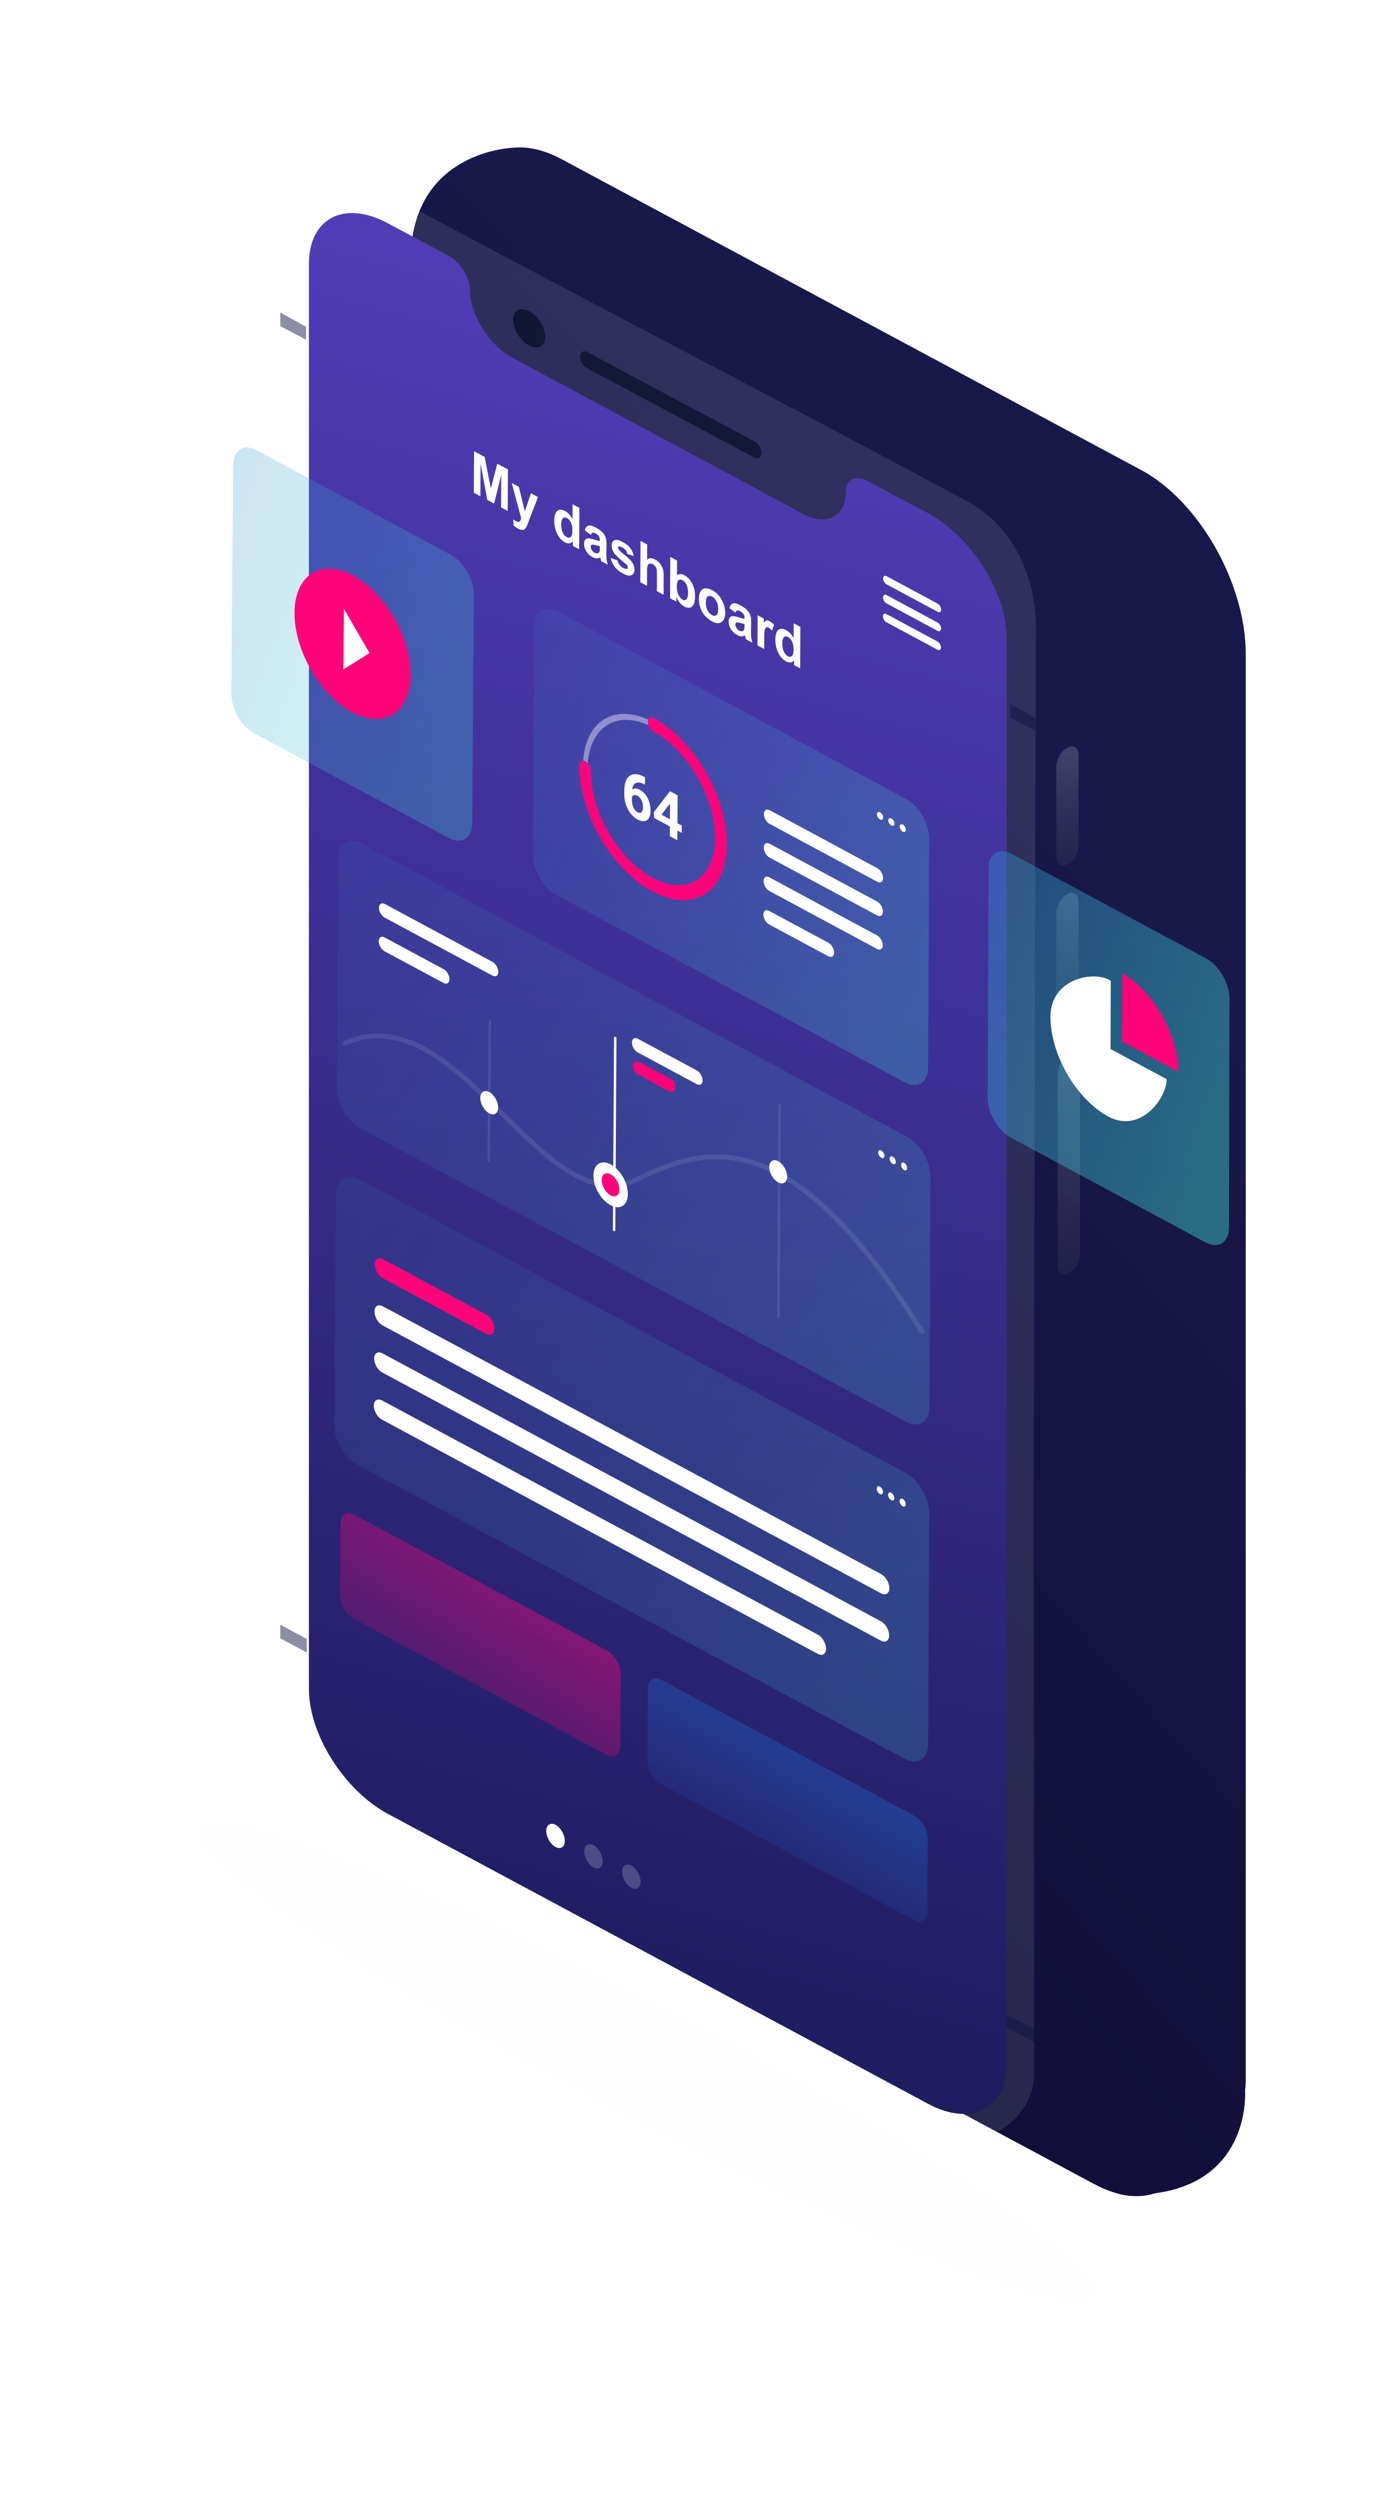 <svg width="285" height="510" viewBox="0 0 285 510" fill="none" xmlns="http://www.w3.org/2000/svg">
<g opacity="0.5" filter="url(#filter0_d)">
<ellipse rx="102.869" ry="11.395" transform="matrix(0.886 0.464 -0.521 0.853 131.984 416.756)" fill="black" fill-opacity="0.01"/>
</g>
<g filter="url(#filter1_d)">
<path d="M53.812 49.366C53.812 26.518 75.019 26.122 75.019 26.122C77.866 25.858 81.282 26.65 84.698 28.499L202.974 91.892C214.787 98.231 224.323 115.004 224.323 129.4V419.556C224.323 420.613 224.323 421.537 224.181 422.462C224.181 422.462 225.604 440.819 205.82 443.461C203.827 444.121 201.408 444.253 198.988 443.725C197.28 443.329 195.43 442.668 193.437 441.612L75.162 378.218C63.348 371.879 53.812 355.106 53.812 340.711V50.554C53.812 50.29 53.812 50.026 53.812 49.894C53.812 49.762 53.812 49.63 53.812 49.366Z" fill="url(#paint0_linear)"/>
</g>
<path opacity="0.1" fill-rule="evenodd" clip-rule="evenodd" d="M77.372 38.634C122.561 62.921 155.108 79.515 197.396 102.245C207.729 107.798 211.522 118.979 211.488 127.977C211.303 176.452 211.265 231.931 211.078 280.63C210.891 329.49 211.267 374.208 211.078 423.356C211.078 432.713 199.373 440.552 189.135 435.052C145.947 411.849 117.158 396.028 72.902 372.251C66.333 368.722 57.631 358.283 57.546 343.46C56.963 240.712 56.381 148.069 57.158 49.251C57.219 41.633 64.908 31.935 77.372 38.634Z" fill="white"/>
<path d="M63.064 53.856V344.541C63.064 353.918 70.323 365.276 79.147 370.03L189.452 429.197C198.277 433.952 205.536 430.254 205.536 420.877V130.192C205.536 120.815 198.277 109.457 189.452 104.703L177.07 98.1C174.65 96.779 172.657 97.835 172.657 100.345C172.657 105.363 168.672 107.476 163.975 104.835L104.624 73.006C99.785 70.365 95.942 64.158 95.942 59.139C95.942 56.63 93.949 53.46 91.53 52.139L79.147 45.536C70.323 40.781 63.064 44.479 63.064 53.856Z" fill="url(#paint1_linear)"/>
<path opacity="0.48" d="M205.536 413.613L211.371 416.783V414.141L205.536 410.972V413.613Z" fill="#101245"/>
<path opacity="0.48" d="M62.637 334.371L57.228 331.466V334.239L62.637 337.145V334.371Z" fill="#101245"/>
<path opacity="0.48" d="M206.247 146.437L211.371 149.078V146.437L206.247 143.663V146.437Z" fill="#101245"/>
<path opacity="0.48" d="M62.494 66.667L57.228 63.761V66.535L62.494 69.308V66.667Z" fill="#101245"/>
<path d="M104.766 65.214C104.766 67.195 106.19 69.573 108.04 70.497C109.89 71.422 111.313 70.761 111.313 68.78C111.313 66.799 109.89 64.422 108.04 63.498C106.19 62.573 104.766 63.233 104.766 65.214Z" fill="#111632"/>
<path d="M119.853 75.119L154.012 93.345C154.724 93.741 155.435 93.345 155.435 92.421C155.435 91.496 154.866 90.439 154.012 90.043L119.853 71.818C119.141 71.421 118.43 71.818 118.43 72.742C118.43 73.667 118.999 74.723 119.853 75.119Z" fill="#121835"/>
<path opacity="0.2" d="M217.776 206.264L218.061 206.132C219.342 205.472 220.196 203.755 220.196 202.17V183.945C220.196 182.492 219.199 181.699 218.061 182.36L217.776 182.492C216.495 183.152 215.641 184.869 215.641 186.454V204.68C215.641 206.264 216.637 206.925 217.776 206.264Z" fill="url(#paint2_linear)"/>
<path opacity="0.2" d="M217.776 176.416L218.06 176.284C219.341 175.624 220.195 173.907 220.195 172.322V154.097C220.195 152.644 219.199 151.851 218.06 152.512L217.776 152.644C216.495 153.304 215.641 155.021 215.641 156.606V174.831C215.641 176.284 216.637 177.077 217.776 176.416Z" fill="url(#paint3_linear)"/>
<path opacity="0.2" d="M218.061 259.752L218.345 259.62C219.626 258.96 220.48 257.243 220.48 255.658V216.83C220.48 215.377 219.484 214.584 218.345 215.245L218.061 215.377C216.78 216.037 215.926 217.754 215.926 219.339V258.167C215.783 259.752 216.78 260.413 218.061 259.752Z" fill="url(#paint4_linear)"/>
<path fill-rule="evenodd" clip-rule="evenodd" d="M73.893 172.079C92.436 182.074 110.996 192.052 129.536 202.018C148.077 211.982 166.66 221.972 185.222 231.945C187.833 233.349 189.972 237.039 189.96 240.117C189.895 255.739 189.83 271.359 189.766 286.981C189.754 290.06 187.59 291.47 184.974 290.062C166.38 280.071 147.766 270.066 129.196 260.084C110.624 250.102 92.03 240.109 73.46 230.128C70.842 228.72 68.71 225.034 68.733 221.96C68.85 206.367 68.97 190.712 69.088 175.12C69.111 172.046 71.281 170.669 73.891 172.077L73.893 172.079Z" fill="url(#paint5_linear)"/>
<path fill-rule="evenodd" clip-rule="evenodd" d="M179.931 234.727C180.28 234.914 180.561 235.389 180.559 235.805C180.557 236.221 180.261 236.384 179.925 236.203C179.565 236.011 179.294 235.542 179.296 235.126C179.298 234.708 179.584 234.541 179.931 234.727Z" fill="white"/>
<path fill-rule="evenodd" clip-rule="evenodd" d="M182.248 235.974C182.595 236.16 182.879 236.635 182.877 237.051C182.875 237.467 182.599 237.642 182.242 237.449C181.904 237.268 181.612 236.788 181.614 236.372C181.616 235.956 181.902 235.787 182.248 235.974Z" fill="white"/>
<path fill-rule="evenodd" clip-rule="evenodd" d="M184.587 237.23C184.934 237.416 185.197 237.879 185.195 238.295C185.192 238.711 184.917 238.886 184.581 238.705C184.222 238.513 183.951 238.044 183.953 237.628C183.955 237.212 184.241 237.043 184.587 237.23Z" fill="white"/>
<path fill-rule="evenodd" clip-rule="evenodd" d="M78.561 184.424C85.874 188.354 93.209 192.297 100.544 196.241C101.197 196.593 101.742 197.529 101.735 198.296C101.731 199.064 101.178 199.379 100.525 199.028C93.19 195.083 85.855 191.14 78.543 187.211C77.889 186.861 77.366 185.968 77.372 185.2C77.379 184.432 77.91 184.074 78.564 184.424H78.561Z" fill="white"/>
<path fill-rule="evenodd" clip-rule="evenodd" d="M78.511 191.245C82.516 193.397 86.542 195.561 90.568 197.725C91.222 198.077 91.766 199.012 91.759 199.78C91.753 200.548 91.201 200.894 90.547 200.544C86.521 198.38 82.493 196.214 78.488 194.064C77.835 193.712 77.312 192.788 77.318 192.02C77.324 191.253 77.856 190.895 78.509 191.245H78.511Z" fill="white"/>
<path opacity="0.1" d="M70.413 212.833C82.033 207.635 92.077 216.971 101.677 226.392C111.258 235.797 120.424 245.345 130.2 240.531C137.653 236.862 145.661 234.134 155.024 237.642C164.397 241.151 175.189 250.79 188.224 271.683" stroke="white" stroke-width="1" stroke-miterlimit="22.926" stroke-linecap="round"/>
<path fill-rule="evenodd" clip-rule="evenodd" d="M99.899 222.803C100.912 223.348 101.706 224.773 101.7 225.957C101.692 227.143 100.885 227.672 99.872 227.127C98.859 226.583 98.044 225.179 98.05 223.993C98.059 222.807 98.887 222.257 99.899 222.801V222.803Z" fill="white"/>
<path fill-rule="evenodd" clip-rule="evenodd" d="M158.875 236.915C159.888 237.457 160.705 238.861 160.699 240.047C160.693 241.233 159.867 241.754 158.854 241.209C157.841 240.665 157.045 239.273 157.051 238.087C157.058 236.901 157.862 236.368 158.875 236.913V236.915Z" fill="white"/>
<path d="M125.605 211.773C125.529 224.815 125.451 237.89 125.376 250.934" stroke="white" stroke-width="0.5" stroke-miterlimit="22.926" stroke-linecap="round"/>
<path opacity="0.1" d="M100.015 208.361C99.94 217.83 99.862 227.323 99.786 236.794" stroke="white" stroke-width="0.5" stroke-miterlimit="22.926" stroke-linecap="round"/>
<path opacity="0.1" d="M159.156 225.421C159.08 239.814 159.002 254.243 158.927 268.639" stroke="white" stroke-width="0.5" stroke-miterlimit="22.926" stroke-linecap="round"/>
<path fill-rule="evenodd" clip-rule="evenodd" d="M130.199 211.907C134.204 214.059 138.228 216.223 142.254 218.387C142.907 218.739 143.451 219.674 143.447 220.444C143.443 221.214 142.892 221.527 142.239 221.177C138.213 219.013 134.187 216.849 130.182 214.697C129.529 214.347 129.006 213.454 129.01 212.685C129.014 211.915 129.546 211.557 130.199 211.909V211.907Z" fill="white"/>
<path fill-rule="evenodd" clip-rule="evenodd" d="M130.508 216.68C134.513 218.832 135.181 219.163 137.02 220.153C138.34 220.864 138.248 223.524 136.364 222.515C134.165 221.337 134.1 221.248 130.095 219.096C129.001 218.51 128.843 215.785 130.508 216.682V216.68Z" fill="#FF0478"/>
<path fill-rule="evenodd" clip-rule="evenodd" d="M124.688 237.558C126.649 238.612 128.191 241.308 128.175 243.604C128.163 245.901 126.6 246.929 124.639 245.875C122.678 244.82 121.136 242.125 121.152 239.828C121.164 237.532 122.727 236.504 124.688 237.558Z" fill="white"/>
<path fill-rule="evenodd" clip-rule="evenodd" d="M124.676 239.569C125.689 240.113 126.485 241.505 126.477 242.691C126.471 243.877 125.664 244.408 124.651 243.864C123.638 243.319 122.842 241.927 122.85 240.741C122.856 239.555 123.663 239.024 124.676 239.569Z" fill="#FF0478"/>
<path fill-rule="evenodd" clip-rule="evenodd" d="M73.382 240.568C91.959 250.553 110.558 260.549 129.135 270.532C147.711 280.516 166.332 290.523 184.929 300.518C187.548 301.924 189.691 305.583 189.678 308.695C189.613 324.38 189.548 340.066 189.483 355.783C189.47 358.862 187.302 360.237 184.682 358.827C166.052 348.816 147.402 338.792 128.794 328.791C110.187 318.79 91.558 308.81 72.95 298.809C70.327 297.4 68.19 293.711 68.213 290.638C68.333 274.981 68.451 259.262 68.571 243.605C68.594 240.531 70.766 239.16 73.385 240.566L73.382 240.568Z" fill="url(#paint6_linear)"/>
<path fill-rule="evenodd" clip-rule="evenodd" d="M179.628 303.294C179.977 303.481 180.261 303.988 180.259 304.404C180.257 304.789 179.96 304.984 179.622 304.801C179.263 304.608 178.99 304.107 178.992 303.722C178.994 303.306 179.28 303.106 179.628 303.292V303.294Z" fill="white"/>
<path fill-rule="evenodd" clip-rule="evenodd" d="M181.95 304.542C182.299 304.729 182.583 305.234 182.58 305.652C182.578 306.037 182.303 306.243 181.944 306.049C181.606 305.868 181.311 305.357 181.313 304.972C181.316 304.554 181.601 304.355 181.95 304.542Z" fill="white"/>
<path fill-rule="evenodd" clip-rule="evenodd" d="M184.293 305.802C184.642 305.989 184.904 306.485 184.902 306.901C184.9 307.286 184.625 307.49 184.287 307.309C183.927 307.116 183.654 306.617 183.656 306.232C183.658 305.816 183.944 305.616 184.293 305.802Z" fill="white"/>
<path fill-rule="evenodd" clip-rule="evenodd" d="M78.203 256.884C85.235 260.663 92.268 264.443 99.3 268.224C100.208 268.712 100.941 269.976 100.935 271.065C100.929 272.154 100.183 272.62 99.275 272.132C92.243 268.351 85.208 264.569 78.175 260.79C77.268 260.302 76.513 259.028 76.522 257.939C76.53 256.851 77.297 256.396 78.205 256.882L78.203 256.884Z" fill="#FF0478"/>
<path fill-rule="evenodd" clip-rule="evenodd" d="M78.133 266.49C95.096 275.576 112.059 284.692 129.021 293.809C145.984 302.925 162.947 312.042 179.91 321.158C180.818 321.646 181.574 322.921 181.57 324.012C181.566 325.103 180.801 325.56 179.893 325.072C162.928 315.953 145.957 306.849 128.998 297.752C112.027 288.647 95.069 279.517 78.104 270.398C77.196 269.91 76.442 268.637 76.45 267.548C76.459 266.459 77.225 266.004 78.133 266.49Z" fill="white"/>
<path fill-rule="evenodd" clip-rule="evenodd" d="M78.062 276.097C95.029 285.215 112.004 294.324 128.963 303.423C145.938 312.529 162.897 321.661 179.866 330.78C180.774 331.268 181.532 332.574 181.526 333.634C181.522 334.725 180.757 335.213 179.847 334.725C162.878 325.604 145.909 316.484 128.94 307.364C111.971 298.243 95.016 289.1 78.033 280.003C77.138 279.522 76.369 278.241 76.377 277.152C76.385 276.097 77.152 275.609 78.06 276.097H78.062Z" fill="white"/>
<path fill-rule="evenodd" clip-rule="evenodd" d="M77.993 285.703C92.808 293.666 107.659 301.663 122.483 309.615C137.292 317.557 152.158 325.534 166.994 333.507C167.902 333.995 168.66 335.302 168.654 336.362C168.65 337.452 167.883 337.909 166.975 337.421C152.137 329.448 137.277 321.49 122.457 313.527C107.64 305.563 92.781 297.576 77.961 289.613C77.053 289.125 76.297 287.851 76.305 286.763C76.314 285.705 77.081 285.219 77.99 285.707L77.993 285.703Z" fill="white"/>
<path fill-rule="evenodd" clip-rule="evenodd" d="M52.356 91.832C65.583 98.938 78.81 106.079 92.037 113.189C94.644 114.591 96.752 118.2 96.731 121.307C96.626 136.841 96.523 152.408 96.418 167.945C96.397 171.018 94.253 172.374 91.642 170.97C78.394 163.848 65.144 156.726 51.896 149.609C49.284 148.205 47.198 144.567 47.223 141.495C47.349 125.973 47.475 110.384 47.601 94.861C47.626 91.789 49.751 90.432 52.356 91.832Z" fill="url(#paint7_linear)"/>
<path fill-rule="evenodd" clip-rule="evenodd" d="M72.076 117.408C78.629 120.931 83.897 130.061 83.842 137.747C83.787 145.432 78.427 148.821 71.87 145.296C65.312 141.772 60.065 132.667 60.124 124.968C60.183 117.268 65.522 113.886 72.076 117.408Z" fill="#FF0478"/>
<path fill-rule="evenodd" clip-rule="evenodd" d="M70.21 124.184C71.941 127.204 73.694 130.237 75.446 133.235C73.662 134.335 71.88 135.465 70.117 136.575C70.149 132.445 70.178 128.347 70.21 124.184Z" fill="#FEFEFE"/>
<path fill-rule="evenodd" clip-rule="evenodd" d="M113.872 124.744C125.71 131.107 137.55 137.471 149.388 143.834C161.226 150.198 173.085 156.575 184.948 162.977C187.552 164.383 189.691 168.001 189.678 171.112C189.613 186.667 189.55 202.256 189.485 217.814C189.472 220.893 187.325 222.221 184.702 220.804C172.835 214.4 160.942 208.036 149.085 201.663C137.226 195.288 125.367 188.915 113.511 182.542C110.899 181.138 108.766 177.485 108.787 174.409C108.888 158.871 108.987 143.301 109.085 127.763C109.104 124.656 111.266 123.342 113.874 124.744H113.872Z" fill="url(#paint8_linear)"/>
<path d="M133.423 147.338C137.378 149.463 140.964 153.289 143.536 157.693C146.108 162.161 147.705 167.231 147.68 171.911C147.655 176.56 146.011 179.886 143.406 181.572C140.801 183.224 137.189 183.18 133.23 181.053C129.271 178.926 125.704 175.08 123.111 170.663C120.539 166.195 118.965 161.138 118.995 156.46C119.024 151.813 120.648 148.444 123.254 146.792C125.88 145.151 129.467 145.215 133.423 147.338ZM142.858 158.132C140.454 153.979 137.119 150.451 133.417 148.46C129.715 146.471 126.359 146.403 123.924 147.954C121.487 149.473 119.969 152.644 119.942 156.97C119.915 161.327 121.386 166.072 123.789 170.225C126.193 174.38 129.532 177.942 133.236 179.933C136.943 181.924 140.3 181.961 142.736 180.411C145.173 178.891 146.709 175.731 146.732 171.404C146.755 167.045 145.261 162.287 142.858 158.134V158.132Z" fill="white" fill-opacity="0.41"/>
<path d="M133.411 149.261C132.759 148.911 132.236 148.018 132.24 147.25C132.245 146.481 132.774 146.123 133.425 146.473C137.59 148.711 141.345 152.755 144.041 157.388C146.736 162.052 148.417 167.393 148.392 172.296C148.367 177.168 146.638 180.676 143.904 182.421C141.17 184.167 137.39 184.128 133.222 181.887C131.389 180.903 129.622 179.567 127.985 177.948C126.305 176.305 124.754 174.378 123.415 172.308C121.804 169.77 120.491 167.006 119.6 164.181C118.73 161.463 118.261 158.704 118.276 156.075C118.28 155.305 118.812 154.948 119.463 155.3C120.117 155.649 120.638 156.573 120.633 157.343C120.621 159.587 121.028 161.927 121.753 164.214C122.499 166.543 123.605 168.907 124.985 171.032C126.094 172.786 127.414 174.429 128.822 175.796C130.187 177.108 131.679 178.232 133.238 179.068C136.754 180.957 139.922 181.02 142.231 179.561C144.541 178.103 145.993 175.121 146.014 170.986C146.035 166.883 144.625 162.363 142.345 158.471C140.067 154.514 136.92 151.151 133.406 149.263L133.411 149.261Z" fill="#FF0478"/>
<path d="M131.671 158.579C131.669 159.093 131.665 159.604 131.662 160.086C131.599 160.053 131.557 160.03 131.515 160.006C130.822 159.633 130.259 159.565 129.828 159.742C129.41 159.913 129.149 160.341 129.061 161.066C129.465 160.769 129.992 160.794 130.622 161.134C131.295 161.496 131.841 162.079 132.238 162.87C132.635 163.662 132.82 164.502 132.814 165.462C132.812 166.039 132.713 166.533 132.488 166.895C132.263 167.256 131.955 167.455 131.534 167.507C131.129 167.558 130.69 167.47 130.185 167.2C129.364 166.759 128.7 166.074 128.191 165.1C127.698 164.153 127.443 163.123 127.45 162.001C127.45 161.809 127.452 161.585 127.454 161.36C127.46 160.366 127.62 159.553 127.954 158.96C128.261 158.418 128.74 158.058 129.332 157.965C129.944 157.87 130.641 158.025 131.419 158.443C131.503 158.488 131.587 158.535 131.671 158.579ZM130.15 162.359C129.898 162.223 129.662 162.172 129.454 162.209C129.257 162.244 129.116 162.413 129.009 162.581C129.007 162.773 129.007 162.966 129.005 163.158C129 163.767 129.112 164.27 129.311 164.737C129.505 165.188 129.792 165.509 130.15 165.701C130.486 165.882 130.778 165.884 130.973 165.693C131.181 165.489 131.272 165.147 131.276 164.634C131.278 164.153 131.162 163.685 130.967 163.279C130.767 162.863 130.486 162.538 130.15 162.357V162.359ZM138.309 167.964C138.603 168.124 138.897 168.281 139.193 168.439C139.191 168.952 139.187 169.432 139.185 169.912C138.891 169.755 138.596 169.595 138.3 169.438C138.296 170.111 138.292 170.783 138.29 171.425C137.762 171.143 137.258 170.871 136.754 170.599C136.758 169.957 136.76 169.284 136.764 168.612C135.69 168.034 134.617 167.457 133.564 166.893C133.524 166.485 133.505 166.09 133.486 165.693C134.571 164.251 135.678 162.853 136.783 161.422C137.287 161.694 137.815 161.976 138.34 162.26C138.33 164.183 138.319 166.074 138.309 167.964ZM135.045 166.21C135.613 166.516 136.182 166.821 136.77 167.138C136.777 166.08 136.783 164.991 136.789 163.934C136.747 163.975 136.705 164.017 136.682 164.07C136.13 164.77 135.577 165.501 135.045 166.212V166.21Z" fill="white"/>
<path fill-rule="evenodd" clip-rule="evenodd" d="M157.145 165.299C164.466 169.232 171.789 173.167 179.109 177.133C179.76 177.485 180.284 178.376 180.281 179.145C180.277 179.915 179.75 180.242 179.096 179.89C171.774 175.955 164.451 172.02 157.131 168.087C156.479 167.737 155.956 166.844 155.96 166.076C155.965 165.306 156.494 164.949 157.145 165.299Z" fill="white"/>
<path fill-rule="evenodd" clip-rule="evenodd" d="M157.112 172.129C164.435 176.062 171.757 179.997 179.08 183.934C179.731 184.284 180.255 185.209 180.253 185.979C180.25 186.749 179.721 187.107 179.067 186.757C171.745 182.82 164.42 178.885 157.098 174.952C156.446 174.602 155.923 173.678 155.925 172.908C155.929 172.138 156.459 171.781 157.11 172.131L157.112 172.129Z" fill="white"/>
<path fill-rule="evenodd" clip-rule="evenodd" d="M157.076 178.988C164.401 182.952 171.726 186.889 179.05 190.828C179.702 191.178 180.227 192.071 180.223 192.841C180.219 193.578 179.691 193.937 179.038 193.585C171.713 189.648 164.388 185.711 157.064 181.776C156.412 181.426 155.889 180.501 155.891 179.733C155.895 178.963 156.425 178.634 157.076 178.988Z" fill="white"/>
<path fill-rule="evenodd" clip-rule="evenodd" d="M157.043 185.849C161.064 188.007 165.084 190.169 169.105 192.329C169.759 192.679 170.282 193.572 170.278 194.342C170.274 195.111 169.744 195.438 169.093 195.086C165.071 192.926 161.049 190.764 157.03 188.606C156.376 188.256 155.853 187.364 155.857 186.563C155.862 185.793 156.391 185.499 157.043 185.849Z" fill="white"/>
<path fill-rule="evenodd" clip-rule="evenodd" d="M179.666 165.732C180.013 165.919 180.296 166.391 180.294 166.776C180.292 167.161 180.006 167.362 179.66 167.175C179.313 166.988 179.029 166.483 179.031 166.098C179.033 165.713 179.319 165.546 179.666 165.732Z" fill="white"/>
<path fill-rule="evenodd" clip-rule="evenodd" d="M181.981 166.974C182.328 167.161 182.612 167.667 182.61 168.052C182.607 168.436 182.322 168.606 181.975 168.419C181.628 168.232 181.345 167.76 181.347 167.375C181.349 166.99 181.635 166.79 181.981 166.976V166.974Z" fill="white"/>
<path fill-rule="evenodd" clip-rule="evenodd" d="M184.316 168.228C184.662 168.415 184.925 168.909 184.923 169.294C184.921 169.679 184.656 169.858 184.309 169.671C183.963 169.484 183.679 169.012 183.681 168.627C183.683 168.242 183.969 168.042 184.316 168.228Z" fill="white"/>
<path fill-rule="evenodd" clip-rule="evenodd" d="M206.557 174.21C219.784 181.318 233.011 188.426 246.238 195.538C248.845 196.94 251.005 200.599 250.999 203.683C250.965 219.287 250.932 234.893 250.9 250.435C250.894 253.519 248.719 254.866 246.108 253.463C232.86 246.339 219.61 239.219 206.362 232.099C203.75 230.696 201.632 227.052 201.643 223.971C201.697 208.409 201.752 192.814 201.806 177.253C201.817 174.14 203.95 172.81 206.557 174.212V174.21Z" fill="url(#paint9_linear)"/>
<path fill-rule="evenodd" clip-rule="evenodd" d="M226.365 199.868C229.71 201.667 226.617 200.004 226.764 200.084C226.752 204.739 226.739 209.36 226.724 214.014C230.534 216.062 234.343 218.109 238.174 220.168C238.174 220.201 238.182 216.348 238.174 220.201C238.165 224.053 232.843 231.32 226.285 227.795C219.728 224.27 214.431 215.105 214.456 207.42C214.481 199.734 223.02 198.072 226.365 199.87V199.868Z" fill="white"/>
<path fill-rule="evenodd" clip-rule="evenodd" d="M229.128 198.558C235.48 202.229 240.556 211.098 240.558 218.653C236.728 216.594 232.898 214.535 229.09 212.488C229.103 207.865 229.115 203.21 229.128 198.556V198.558Z" fill="#FF0478"/>
<path d="M96.731 100.514C96.75 97.695 96.769 94.909 96.787 92.058C97.502 92.443 98.216 92.826 98.952 93.223C99.359 95.371 99.788 97.529 100.217 99.658C100.649 97.994 101.082 96.299 101.515 94.603C102.23 94.988 102.965 95.383 103.7 95.778C103.681 98.628 103.663 101.416 103.644 104.235C103.181 103.986 102.74 103.749 102.299 103.512C102.314 101.301 102.328 99.091 102.343 96.849C101.845 98.832 101.347 100.782 100.87 102.742C100.408 102.493 99.946 102.244 99.483 101.995C99.015 99.524 98.567 97.067 98.12 94.576C98.105 96.818 98.09 99.028 98.076 101.239C97.613 100.99 97.172 100.753 96.731 100.516V100.514ZM104.463 98.533C104.946 98.793 105.43 99.052 105.934 99.322C106.323 101.01 106.734 102.678 107.146 104.313C107.556 103.117 107.964 101.89 108.394 100.642C108.857 100.891 109.34 101.15 109.823 101.41C109.201 103.069 108.579 104.665 107.957 106.29C107.829 106.607 107.733 106.906 107.615 107.198C107.497 107.486 107.371 107.676 107.253 107.807C107.138 107.935 107.022 108.042 106.871 108.085C106.747 108.12 106.554 108.108 106.344 108.059C106.134 108.011 105.902 107.917 105.65 107.783C105.377 107.637 105.125 107.468 104.873 107.27C104.833 106.831 104.795 106.391 104.755 105.954C104.965 106.1 105.154 106.232 105.344 106.333C105.659 106.502 105.898 106.539 106.06 106.397C106.218 106.259 106.337 106.032 106.403 105.713C105.743 103.302 105.104 100.934 104.467 98.533H104.463ZM118.232 112.07C117.791 111.833 117.371 111.608 116.95 111.382C116.952 111.094 116.955 110.773 116.957 110.453C116.744 110.692 116.49 110.83 116.194 110.847C115.898 110.865 115.625 110.799 115.33 110.641C114.721 110.315 114.213 109.79 113.78 108.973C113.357 108.174 113.158 107.256 113.164 106.263C113.17 105.238 113.378 104.542 113.788 104.219C114.204 103.893 114.74 103.926 115.37 104.266C115.959 104.583 116.461 105.141 116.879 105.913C116.885 104.919 116.892 103.895 116.898 102.868C117.36 103.117 117.822 103.366 118.285 103.613C118.268 106.465 118.249 109.284 118.232 112.072V112.07ZM114.574 106.922C114.57 107.595 114.639 108.061 114.797 108.456C115.013 109 115.318 109.379 115.717 109.593C116.032 109.762 116.299 109.741 116.52 109.543C116.744 109.339 116.86 108.954 116.864 108.314C116.868 107.608 116.768 107.041 116.56 106.607C116.352 106.173 116.078 105.866 115.742 105.685C115.406 105.505 115.15 105.534 114.921 105.726C114.704 105.907 114.58 106.315 114.576 106.924L114.574 106.922ZM120.634 109.117C120.214 108.827 119.793 108.505 119.396 108.193C119.526 107.653 119.781 107.34 120.119 107.231C120.457 107.124 120.983 107.278 121.655 107.639C122.264 107.966 122.718 108.287 123.019 108.629C123.302 108.954 123.521 109.284 123.645 109.609C123.769 109.934 123.84 110.447 123.825 111.153C123.813 111.783 123.796 112.424 123.794 113.064C123.792 113.544 123.809 113.972 123.851 114.252C123.891 114.532 123.975 114.864 124.099 115.22C123.636 114.971 123.174 114.722 122.733 114.485C122.691 114.335 122.651 114.151 122.609 113.937C122.588 113.83 122.567 113.754 122.546 113.711C122.313 113.843 122.06 113.927 121.785 113.913C121.533 113.902 121.237 113.812 120.943 113.655C120.396 113.361 119.989 112.969 119.684 112.465C119.384 111.969 119.226 111.448 119.23 110.935C119.232 110.614 119.306 110.334 119.447 110.151C119.604 109.947 119.785 109.834 120.039 109.827C120.291 109.819 120.655 109.883 121.134 110.029C121.77 110.223 122.229 110.359 122.46 110.355C122.46 110.322 122.46 110.258 122.46 110.196C122.462 109.875 122.401 109.617 122.275 109.422C122.149 109.226 121.899 108.995 121.541 108.802C121.289 108.666 121.109 108.65 120.972 108.689C120.829 108.73 120.718 108.874 120.632 109.117H120.634ZM122.453 111.413C122.285 111.386 122.01 111.335 121.632 111.228C121.254 111.121 120.999 111.083 120.873 111.11C120.705 111.147 120.598 111.283 120.596 111.508C120.594 111.732 120.672 111.973 120.802 112.199C120.943 112.442 121.136 112.636 121.367 112.76C121.598 112.885 121.852 112.928 122.063 112.844C122.233 112.778 122.348 112.642 122.403 112.512C122.458 112.377 122.447 112.117 122.449 111.734C122.449 111.639 122.451 111.541 122.451 111.413H122.453ZM124.674 113.828C125.137 114.013 125.601 114.164 126.063 114.318C126.124 114.672 126.24 114.946 126.416 115.183C126.597 115.426 126.834 115.665 127.17 115.846C127.528 116.038 127.782 116.083 127.971 116.05C128.099 116.029 128.162 115.928 128.162 115.735C128.162 115.607 128.129 115.484 128.059 115.358C128.005 115.257 127.83 115.103 127.597 114.917C126.488 114.028 125.784 113.373 125.479 112.974C125.074 112.446 124.874 111.845 124.878 111.269C124.88 110.725 125.086 110.398 125.433 110.217C125.784 110.035 126.341 110.159 127.076 110.554C127.79 110.939 128.328 111.341 128.671 111.798C129.017 112.259 129.255 112.819 129.379 113.431C128.938 113.289 128.494 113.149 128.074 113.019C128.034 112.739 127.925 112.494 127.763 112.272C127.612 112.068 127.385 111.878 127.091 111.718C126.733 111.526 126.483 111.464 126.311 111.493C126.206 111.51 126.162 111.606 126.162 111.734C126.162 111.862 126.208 111.977 126.286 112.09C126.418 112.282 126.851 112.683 127.587 113.272C128.322 113.859 128.824 114.355 129.116 114.802C129.408 115.249 129.532 115.733 129.53 116.246C129.526 116.824 129.328 117.158 128.933 117.341C128.524 117.53 127.942 117.419 127.164 117.001C126.45 116.616 125.878 116.153 125.485 115.617C125.063 115.041 124.796 114.442 124.674 113.83V113.828ZM132.133 111.086C132.127 112.111 132.121 113.169 132.115 114.195C132.56 113.791 133.108 113.797 133.718 114.123C134.054 114.304 134.325 114.518 134.579 114.779C134.848 115.057 135.033 115.35 135.165 115.64C135.285 115.902 135.382 116.2 135.434 116.491C135.485 116.769 135.493 117.199 135.491 117.744C135.485 118.961 135.476 120.18 135.47 121.333C135.008 121.084 134.546 120.835 134.104 120.6C134.111 119.542 134.117 118.453 134.123 117.362C134.127 116.721 134.1 116.313 134.046 116.099C133.995 115.902 133.896 115.702 133.753 115.523C133.623 115.362 133.459 115.204 133.27 115.103C133.039 114.979 132.833 114.946 132.638 114.989C132.451 115.029 132.32 115.14 132.234 115.35C132.148 115.562 132.104 115.955 132.102 116.468C132.096 117.493 132.089 118.486 132.085 119.513C131.623 119.264 131.161 119.015 130.719 118.778C130.736 115.99 130.751 113.171 130.768 110.35C131.209 110.587 131.671 110.836 132.133 111.083V111.086ZM136.794 122.044C136.811 119.256 136.825 116.435 136.842 113.616C137.304 113.865 137.767 114.114 138.229 114.361C138.223 115.387 138.218 116.381 138.212 117.374C138.634 117.055 139.141 117.038 139.708 117.343C140.36 117.693 140.862 118.22 141.28 118.992C141.698 119.762 141.904 120.644 141.898 121.671C141.891 122.729 141.685 123.426 141.255 123.769C140.839 124.097 140.303 124.062 139.696 123.734C139.401 123.576 139.103 123.356 138.815 123.003C138.54 122.666 138.292 122.272 138.084 121.838C138.082 122.126 138.08 122.447 138.078 122.736C137.636 122.499 137.216 122.274 136.796 122.046L136.794 122.044ZM138.179 119.606C138.174 120.248 138.265 120.771 138.422 121.152C138.66 121.721 138.964 122.118 139.364 122.334C139.679 122.503 139.933 122.48 140.143 122.272C140.355 122.064 140.463 121.64 140.467 120.998C140.471 120.292 140.368 119.723 140.16 119.291C139.952 118.858 139.679 118.55 139.343 118.37C139.006 118.189 138.733 118.202 138.5 118.399C138.29 118.576 138.181 118.999 138.176 119.608L138.179 119.606ZM142.675 122.056C142.677 121.511 142.797 121.06 143.02 120.666C143.242 120.271 143.57 120.061 143.992 120.032C144.415 120.001 144.877 120.121 145.381 120.393C146.159 120.812 146.808 121.451 147.31 122.33C147.81 123.211 148.06 124.115 148.054 125.013C148.05 125.975 147.787 126.599 147.264 126.936C146.749 127.264 146.125 127.191 145.346 126.772C144.883 126.524 144.419 126.15 143.982 125.686C143.56 125.239 143.215 124.675 143.001 124.064C142.78 123.442 142.671 122.762 142.675 122.056ZM144.104 122.921C144.1 123.53 144.203 124.068 144.453 124.523C144.703 124.978 144.997 125.297 145.354 125.489C145.711 125.682 146.005 125.68 146.26 125.495C146.514 125.31 146.621 124.887 146.625 124.276C146.627 123.668 146.527 123.129 146.276 122.674C146.026 122.219 145.732 121.898 145.375 121.708C145.018 121.515 144.722 121.517 144.469 121.702C144.215 121.887 144.108 122.311 144.104 122.921ZM150.164 124.99C149.743 124.7 149.323 124.377 148.926 124.066C149.056 123.526 149.311 123.211 149.647 123.104C149.985 122.997 150.51 123.15 151.183 123.512C151.792 123.839 152.246 124.159 152.546 124.504C152.832 124.828 153.049 125.159 153.173 125.483C153.296 125.808 153.368 126.323 153.353 127.027C153.341 127.657 153.326 128.299 153.322 128.938C153.32 129.452 153.339 129.879 153.378 130.159C153.418 130.439 153.502 130.772 153.626 131.128C153.164 130.879 152.702 130.63 152.261 130.393C152.219 130.241 152.179 130.058 152.137 129.844C152.116 129.737 152.095 129.662 152.074 129.619C151.84 129.751 151.588 129.844 151.334 129.833C151.061 129.819 150.775 129.704 150.47 129.529C149.956 129.232 149.516 128.874 149.212 128.371C148.911 127.873 148.754 127.352 148.756 126.841C148.758 126.489 148.831 126.207 148.97 126.024C149.128 125.82 149.308 125.707 149.563 125.699C149.815 125.692 150.18 125.754 150.657 125.903C151.315 126.108 151.752 126.234 152.004 126.242C152.004 126.209 152.004 126.146 152.004 126.082C152.006 125.761 151.922 125.491 151.798 125.297C151.672 125.1 151.42 124.869 151.063 124.677C150.811 124.541 150.63 124.525 150.494 124.564C150.351 124.605 150.239 124.749 150.153 124.992L150.164 124.99ZM152.006 127.299C151.817 127.262 151.542 127.212 151.164 127.103C150.786 126.996 150.531 126.957 150.405 126.984C150.237 127.021 150.13 127.157 150.13 127.383C150.128 127.64 150.216 127.875 150.357 128.116C150.487 128.341 150.67 128.542 150.903 128.666C151.134 128.791 151.389 128.833 151.599 128.752C151.769 128.686 151.891 128.557 151.937 128.388C151.975 128.25 152.002 128.005 152.004 127.62C152.004 127.525 152.004 127.428 152.006 127.299ZM156.005 132.409C155.543 132.16 155.08 131.911 154.639 131.674C154.65 129.623 154.66 127.57 154.671 125.518C155.091 125.744 155.511 125.971 155.931 126.197C155.929 126.485 155.929 126.774 155.927 127.062C156.16 126.771 156.347 126.592 156.52 126.576C156.709 126.559 156.898 126.619 157.131 126.743C157.446 126.912 157.74 127.167 158.033 127.486C157.883 127.888 157.734 128.289 157.606 128.67C157.375 128.386 157.146 128.165 156.957 128.063C156.768 127.962 156.595 127.927 156.452 127.986C156.322 128.038 156.209 128.211 156.133 128.489C156.057 128.773 156.024 129.459 156.017 130.484C156.015 131.126 156.011 131.767 156.007 132.407L156.005 132.409ZM163.361 136.359C162.941 136.134 162.521 135.908 162.1 135.681C162.103 135.393 162.103 135.072 162.105 134.752C161.892 134.991 161.638 135.129 161.344 135.146C161.048 135.164 160.754 135.086 160.459 134.929C159.871 134.614 159.346 134.073 158.93 133.272C158.512 132.469 158.285 131.544 158.291 130.517C158.295 129.491 158.501 128.793 158.934 128.483C159.348 128.186 159.884 128.221 160.514 128.561C161.102 128.876 161.605 129.436 162.023 130.175C162.027 129.212 162.033 128.188 162.037 127.161C162.479 127.399 162.941 127.647 163.403 127.896C163.388 130.717 163.376 133.538 163.361 136.361V136.359ZM159.72 131.19C159.718 131.862 159.781 132.345 159.945 132.757C160.155 133.286 160.468 133.68 160.867 133.894C161.182 134.063 161.447 134.042 161.668 133.842C161.892 133.638 162.008 133.221 162.01 132.58C162.014 131.874 161.918 131.303 161.701 130.871C161.478 130.424 161.199 130.119 160.863 129.938C160.548 129.769 160.274 129.782 160.041 129.979C159.831 130.155 159.722 130.579 159.72 131.188V131.19Z" fill="white"/>
<path fill-rule="evenodd" clip-rule="evenodd" d="M181.015 117.557C184.48 119.419 187.946 121.28 191.432 123.154C191.811 123.356 192.145 123.922 192.143 124.371C192.14 124.853 191.802 125.025 191.426 124.82C187.94 122.946 184.473 121.084 181.008 119.223C180.609 119.009 180.296 118.486 180.298 118.006C180.3 117.557 180.618 117.341 181.017 117.557H181.015Z" fill="white"/>
<path fill-rule="evenodd" clip-rule="evenodd" d="M180.998 121.406C184.463 123.269 187.93 125.129 191.416 127.006C191.794 127.208 192.128 127.774 192.126 128.256C192.124 128.705 191.786 128.909 191.41 128.705C187.922 126.831 184.457 124.968 180.99 123.105C180.591 122.892 180.278 122.336 180.28 121.888C180.282 121.408 180.599 121.192 180.998 121.406Z" fill="white"/>
<path fill-rule="evenodd" clip-rule="evenodd" d="M180.981 125.287C184.448 127.15 187.913 129.012 191.401 130.886C191.779 131.089 192.113 131.654 192.111 132.103C192.109 132.552 191.771 132.757 191.393 132.552C187.905 130.678 184.438 128.816 180.973 126.953C180.574 126.739 180.261 126.185 180.263 125.736C180.265 125.287 180.582 125.071 180.981 125.287Z" fill="white"/>
<path fill-rule="evenodd" clip-rule="evenodd" d="M72.365 309.04C89.561 318.283 106.758 327.526 123.954 336.766C125.477 337.585 126.714 339.731 126.704 341.526C126.675 346.429 126.645 351.333 126.618 356.203C126.607 358.028 125.351 358.831 123.825 358.013C106.619 348.766 89.412 339.518 72.206 330.271C70.662 329.441 69.424 327.296 69.436 325.504C69.472 320.637 69.51 315.738 69.546 310.84C69.558 309.048 70.819 308.214 72.363 309.044L72.365 309.04Z" fill="url(#paint10_linear)"/>
<path fill-rule="evenodd" clip-rule="evenodd" d="M135.037 342.721C152.233 351.966 169.429 361.174 186.625 370.417C188.17 371.247 189.411 373.394 189.403 375.221C189.384 380.097 189.363 385.004 189.342 389.912C189.336 391.708 188.081 392.509 186.535 391.681C169.331 382.463 152.122 373.221 134.915 363.97C133.392 363.151 132.152 361.005 132.161 359.179C132.188 354.307 132.217 349.404 132.245 344.5C132.255 342.706 133.512 341.901 135.035 342.72L135.037 342.721Z" fill="url(#paint11_linear)"/>
<path fill-rule="evenodd" clip-rule="evenodd" d="M113.437 372.295C114.485 372.859 115.315 374.35 115.307 375.583C115.298 376.817 114.456 377.375 113.409 376.812C112.361 376.248 111.51 374.778 111.516 373.545C111.524 372.313 112.388 371.731 113.437 372.295Z" fill="white"/>
<path opacity="0.2" fill-rule="evenodd" clip-rule="evenodd" d="M121.165 376.45C122.203 377.008 123.043 378.505 123.037 379.738C123.031 380.972 122.177 381.526 121.139 380.968C120.101 380.41 119.261 378.946 119.267 377.712C119.274 376.477 120.127 375.892 121.165 376.45Z" fill="white"/>
<path opacity="0.2" fill-rule="evenodd" clip-rule="evenodd" d="M128.895 380.603C129.943 381.167 130.794 382.669 130.788 383.902C130.782 385.137 129.918 385.685 128.87 385.121C127.821 384.557 126.991 383.099 126.998 381.865C127.004 380.63 127.846 380.039 128.895 380.603Z" fill="white"/>
<defs>
<filter id="filter0_d" x="0.652" y="332.055" width="262.664" height="177.403" filterUnits="userSpaceOnUse" color-interpolation-filters="sRGB">
<feFlood flood-opacity="0" result="BackgroundImageFix"/>
<feColorMatrix in="SourceAlpha" type="matrix" values="0 0 0 0 0 0 0 0 0 0 0 0 0 0 0 0 0 0 127 0"/>
<feOffset dy="4"/>
<feGaussianBlur stdDeviation="20"/>
<feColorMatrix type="matrix" values="0 0 0 0 0 0 0 0 0 0 0 0 0 0 0 0 0 0 1 0"/>
<feBlend mode="normal" in2="BackgroundImageFix" result="effect1_dropShadow"/>
<feBlend mode="normal" in="SourceGraphic" in2="effect1_dropShadow" result="shape"/>
</filter>
<filter id="filter1_d" x="53.812" y="0.072" width="230.511" height="477.979" filterUnits="userSpaceOnUse" color-interpolation-filters="sRGB">
<feFlood flood-opacity="0" result="BackgroundImageFix"/>
<feColorMatrix in="SourceAlpha" type="matrix" values="0 0 0 0 0 0 0 0 0 0 0 0 0 0 0 0 0 0 127 0"/>
<feOffset dx="30" dy="4"/>
<feGaussianBlur stdDeviation="15"/>
<feColorMatrix type="matrix" values="0 0 0 0 0 0 0 0 0 0 0 0 0 0 0 0 0 0 0.15 0"/>
<feBlend mode="normal" in2="BackgroundImageFix" result="effect1_dropShadow"/>
<feBlend mode="normal" in="SourceGraphic" in2="effect1_dropShadow" result="shape"/>
</filter>
<linearGradient id="paint0_linear" x1="201.946" y1="172.567" x2="53.812" y2="304.495" gradientUnits="userSpaceOnUse">
<stop stop-color="#19184B"/>
<stop offset="1" stop-color="#110F38"/>
</linearGradient>
<linearGradient id="paint1_linear" x1="54.331" y1="10.354" x2="-67.729" y2="464.777" gradientUnits="userSpaceOnUse">
<stop stop-color="#553FBE"/>
<stop offset="1" stop-color="#101245"/>
</linearGradient>
<linearGradient id="paint2_linear" x1="218.296" y1="179.85" x2="217.21" y2="227.065" gradientUnits="userSpaceOnUse">
<stop stop-color="white"/>
<stop offset="1" stop-opacity="0.33"/>
</linearGradient>
<linearGradient id="paint3_linear" x1="218.295" y1="150.003" x2="217.212" y2="197.182" gradientUnits="userSpaceOnUse">
<stop stop-color="white"/>
<stop offset="1" stop-opacity="0.33"/>
</linearGradient>
<linearGradient id="paint4_linear" x1="218.575" y1="210.814" x2="214.897" y2="297.796" gradientUnits="userSpaceOnUse">
<stop stop-color="white"/>
<stop offset="1" stop-opacity="0.33"/>
</linearGradient>
<linearGradient id="paint5_linear" x1="195.626" y1="254.26" x2="-21.653" y2="125.527" gradientUnits="userSpaceOnUse">
<stop stop-color="#42E8E0" stop-opacity="0.17"/>
<stop offset="1" stop-color="#2258BB" stop-opacity="0.05"/>
</linearGradient>
<linearGradient id="paint6_linear" x1="195.355" y1="322.946" x2="-22.397" y2="193.987" gradientUnits="userSpaceOnUse">
<stop stop-color="#42E8E0" stop-opacity="0.17"/>
<stop offset="1" stop-color="#2258BB" stop-opacity="0.05"/>
</linearGradient>
<linearGradient id="paint7_linear" x1="99.045" y1="147.031" x2="-7.146" y2="108.899" gradientUnits="userSpaceOnUse">
<stop stop-color="#42E8E0" stop-opacity="0.25"/>
<stop offset="1" stop-color="#2258BB" stop-opacity="0.24"/>
</linearGradient>
<linearGradient id="paint8_linear" x1="193.459" y1="191.707" x2="34.81" y2="114.854" gradientUnits="userSpaceOnUse">
<stop stop-color="#42E8E0" stop-opacity="0.24"/>
<stop offset="1" stop-color="#2258BB" stop-opacity="0.05"/>
</linearGradient>
<linearGradient id="paint9_linear" x1="253.306" y1="229.489" x2="147.33" y2="191.607" gradientUnits="userSpaceOnUse">
<stop stop-color="#42E8E0" stop-opacity="0.41"/>
<stop offset="1" stop-color="#2258BB" stop-opacity="0.4"/>
</linearGradient>
<linearGradient id="paint10_linear" x1="120.208" y1="261.277" x2="60.499" y2="347.145" gradientUnits="userSpaceOnUse">
<stop stop-color="#FF0478"/>
<stop offset="1" stop-color="#FF0478" stop-opacity="0"/>
</linearGradient>
<linearGradient id="paint11_linear" x1="214.036" y1="303.927" x2="160.782" y2="392.008" gradientUnits="userSpaceOnUse">
<stop stop-color="#187CE4"/>
<stop offset="1" stop-color="#187CE4" stop-opacity="0"/>
</linearGradient>
</defs>
</svg>
